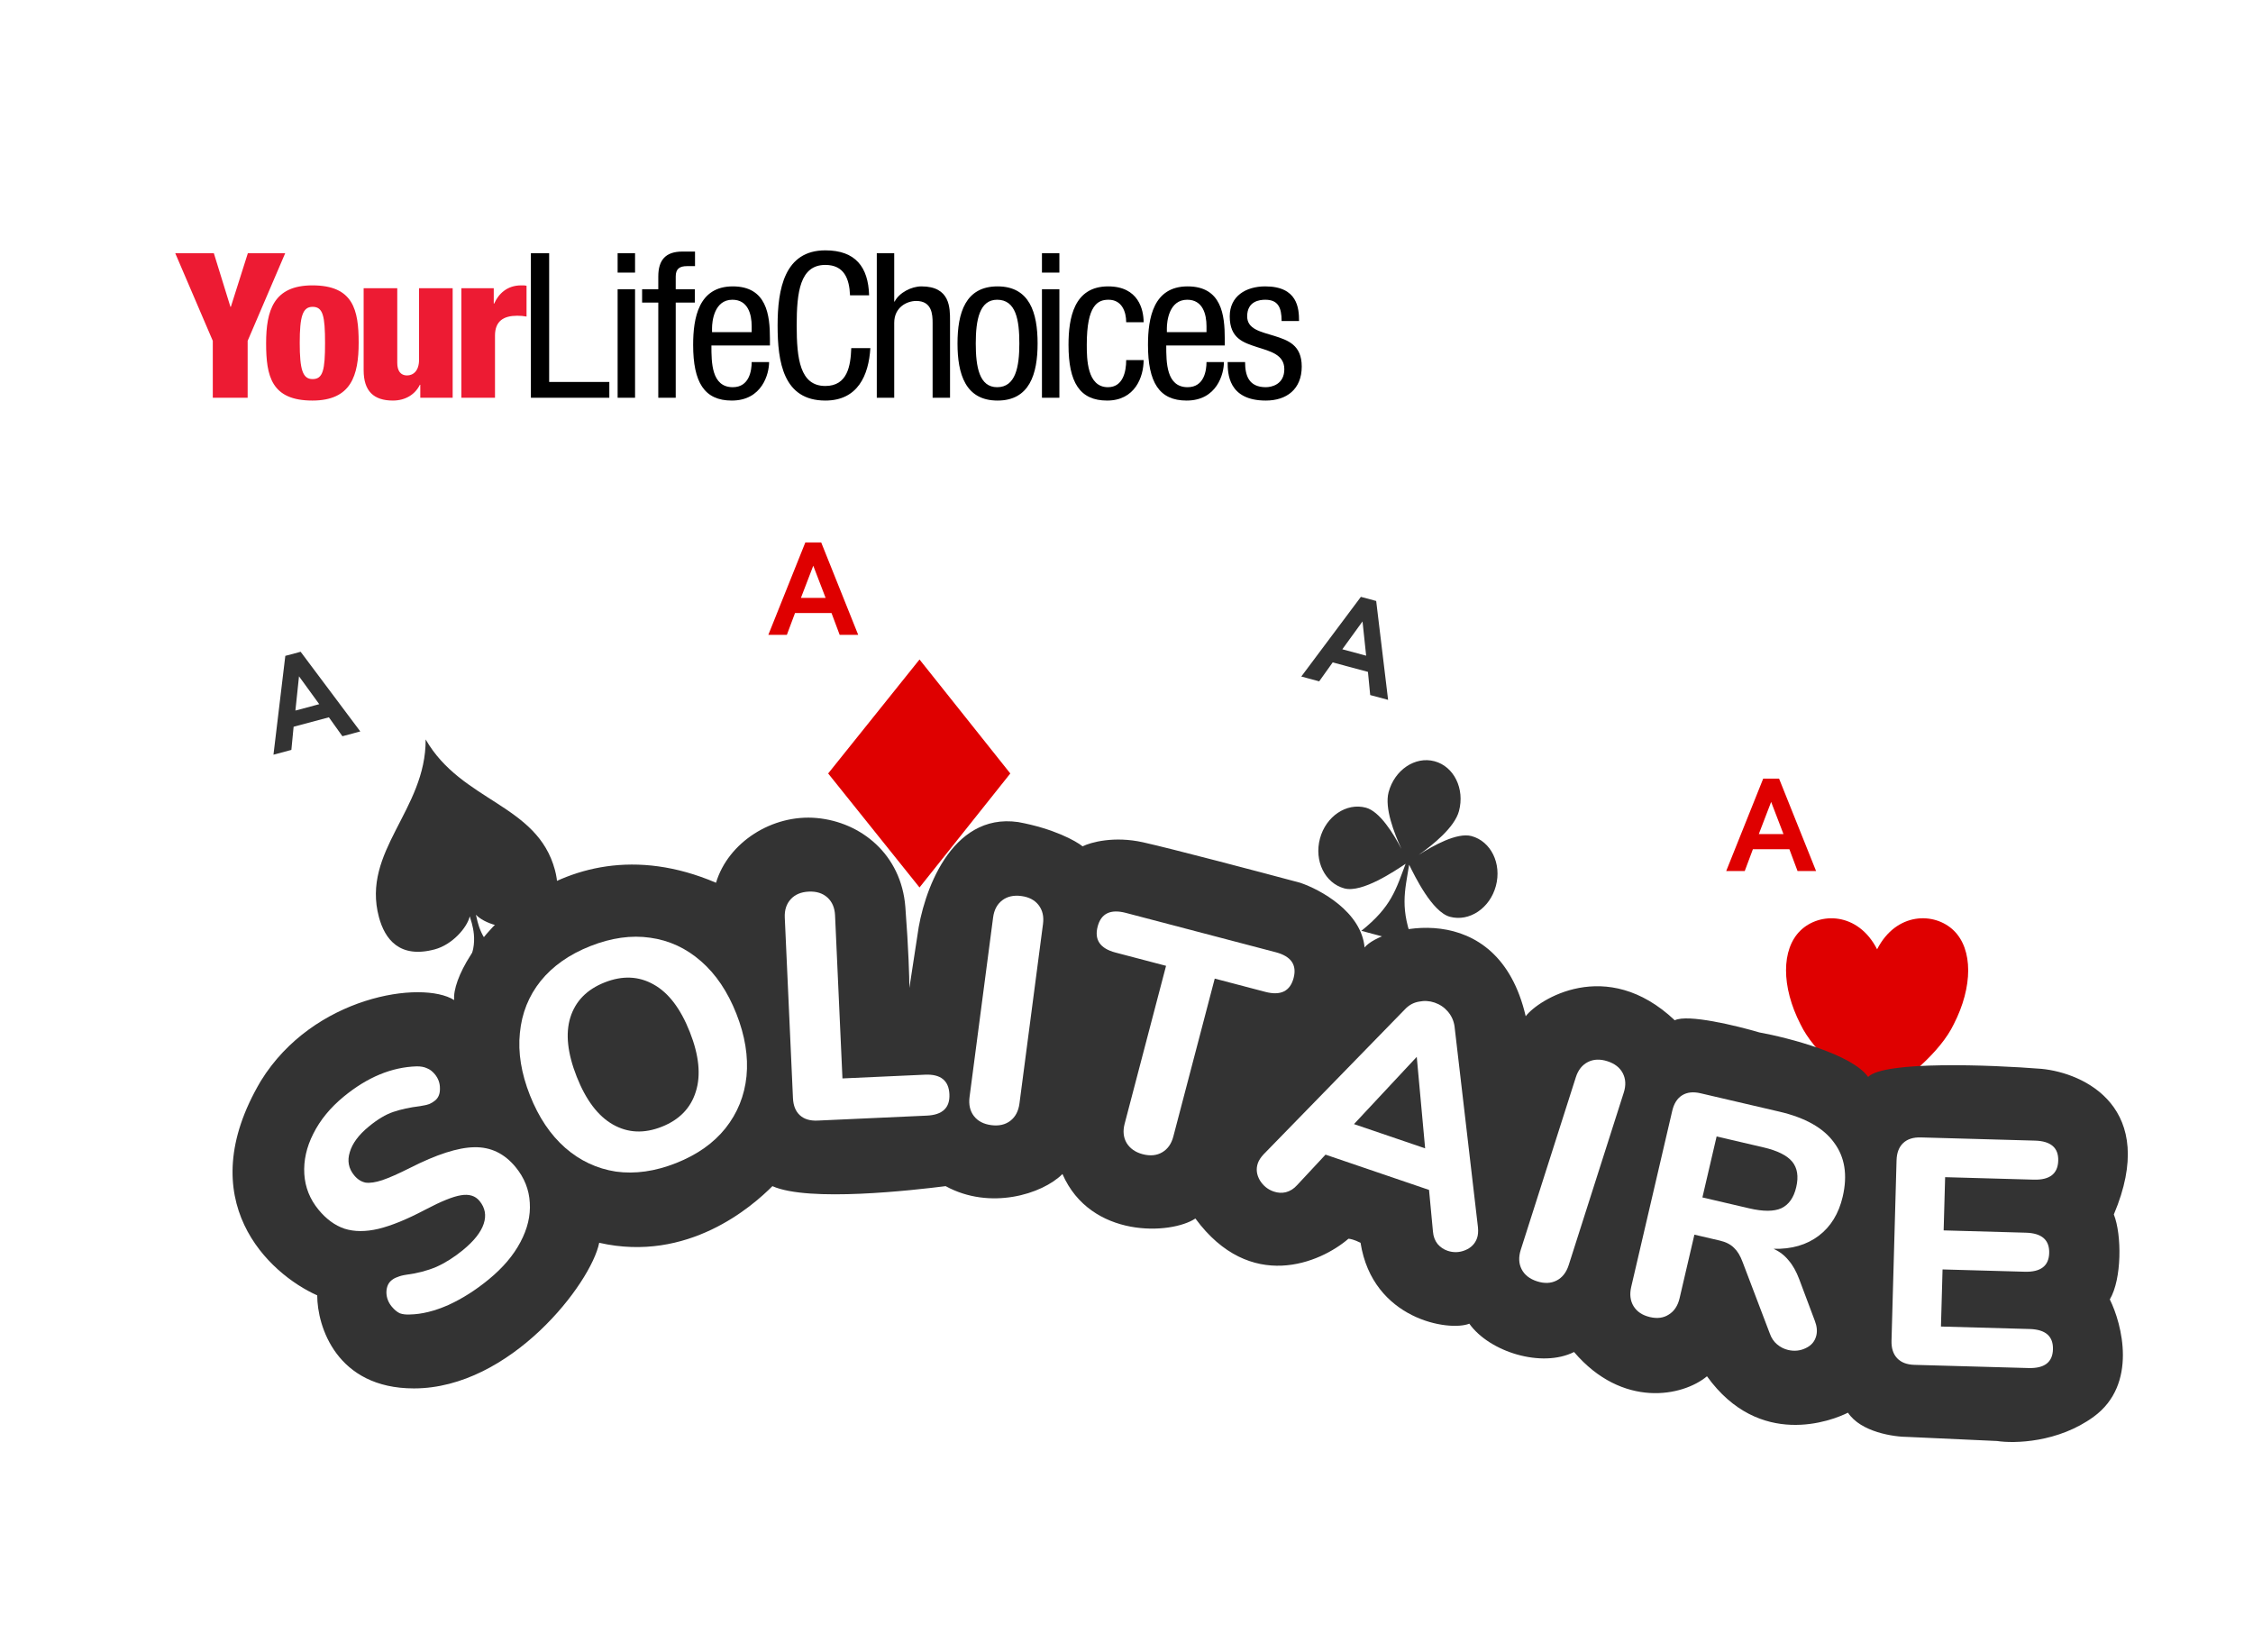 <svg width="450" height="330" viewBox="0 0 450 330" fill="none" xmlns="http://www.w3.org/2000/svg">
<g filter="url(#filter0_d)">
<g clip-path="url(#clip0)">
<path d="M331.195 146.275C331.195 144.01 333.025 142.173 335.283 142.173H394.56C396.817 142.173 398.648 144.009 398.648 146.275V240.621C398.648 242.886 396.817 244.723 394.56 244.723H335.283C333.025 244.723 331.195 242.886 331.195 240.621V146.275Z" fill="white"/>
<path d="M334.781 165.965H338.483L340.111 161.613H347.402L349.03 165.965H352.732L345.34 147.506H342.173L334.781 165.965ZM341.293 158.581L343.757 152.159L346.221 158.581H341.293Z" fill="#DF0000"/>
<path d="M395.47 220.931L391.769 220.931L390.141 225.283L382.849 225.283L381.222 220.931L377.52 220.931L384.912 239.39L388.078 239.39L395.47 220.931ZM388.959 228.315L386.495 234.736L384.031 228.315L388.959 228.315Z" fill="#DF0000"/>
<path fill-rule="evenodd" clip-rule="evenodd" d="M364.921 181.595C368.752 174.116 376.412 174.116 380.241 177.855C384.07 181.595 384.071 189.072 380.241 196.543C377.56 202.151 370.665 207.759 364.921 211.497C359.176 207.759 352.283 202.151 349.603 196.543C345.772 189.064 345.772 181.587 349.603 177.855C353.434 174.124 361.092 174.116 364.921 181.595V181.595Z" fill="#DF0000"/>
</g>
<g clip-path="url(#clip1)">
<path d="M251.526 107.166C252.111 104.978 254.352 103.679 256.533 104.266L313.79 119.66C315.971 120.246 317.265 122.496 316.68 124.684L292.345 215.815C291.761 218.003 289.519 219.302 287.338 218.716L230.081 203.321C227.901 202.735 226.606 200.486 227.191 198.297L251.526 107.166Z" fill="white"/>
<path d="M249.912 127.116L253.487 128.078L256.182 124.297L263.225 126.19L263.675 130.817L267.25 131.778L264.871 112.028L261.813 111.206L249.912 127.116ZM258.105 121.675L262.142 116.112L262.865 122.955L258.105 121.675Z" fill="#333333"/>
<path d="M294.354 195.971L290.779 195.01L288.084 198.791L281.041 196.897L280.591 192.271L277.016 191.309L279.395 211.059L282.453 211.881L294.354 195.971ZM286.161 201.412L282.124 206.975L281.401 200.132L286.161 201.412Z" fill="#333333"/>
<path fill-rule="evenodd" clip-rule="evenodd" d="M269.909 161.531C268.453 158.377 266.505 153.38 267.351 150.212C268.539 145.763 272.655 142.998 276.531 144.041C280.408 145.083 282.596 149.535 281.406 153.991C280.531 157.269 276.149 160.764 273.355 162.744C276.228 160.893 281.036 158.211 283.906 158.982C287.788 160.026 289.971 164.477 288.782 168.933C287.592 173.388 283.477 176.144 279.602 175.102C276.045 174.146 272.582 166.99 271.454 164.702C270.575 170.097 269.553 173.518 272.443 180.737L261.906 177.904C267.953 173.089 268.81 169.624 270.748 164.518C268.618 165.933 262.067 170.388 258.514 169.433C254.63 168.388 252.448 163.938 253.638 159.484C254.827 155.03 258.941 152.27 262.818 153.312C265.585 154.056 268.314 158.478 269.908 161.531L269.909 161.531Z" fill="#333333"/>
</g>
<g clip-path="url(#clip2)">
<path d="M139.875 99.102C139.875 96.837 141.706 95 143.964 95H203.24C205.498 95 207.328 96.837 207.328 99.102V193.448C207.328 195.713 205.498 197.55 203.24 197.55H143.964C141.706 197.55 139.875 195.713 139.875 193.448V99.102Z" fill="white"/>
<path d="M143.462 118.792H147.163L148.791 114.44H156.083L157.711 118.792H161.412L154.02 100.333H150.854L143.462 118.792ZM149.973 111.408L152.437 104.986L154.901 111.408H149.973Z" fill="#DF0000"/>
<path d="M204.151 173.758H200.449L198.821 178.11H191.53L189.902 173.758H186.2L193.592 192.217H196.759L204.151 173.758ZM197.64 181.142L195.176 187.563L192.712 181.142H197.64Z" fill="#DF0000"/>
<path fill-rule="evenodd" clip-rule="evenodd" d="M173.659 123.714L191.793 146.479L173.659 169.246L155.41 146.479L173.659 123.714Z" fill="#DF0000"/>
</g>
<g clip-path="url(#clip3)">
<path d="M36.061 124.645C35.475 122.457 36.768 120.21 38.95 119.625L96.219 104.28C98.401 103.695 100.644 104.995 101.231 107.183L125.643 198.293C126.23 200.481 124.937 202.728 122.755 203.313L65.486 218.658C63.304 219.243 61.061 217.943 60.474 215.755L36.061 124.645Z" fill="white"/>
<path d="M44.621 142.731L48.198 141.772L48.644 137.148L55.689 135.261L58.388 139.042L61.964 138.084L50.046 122.171L46.987 122.991L44.621 142.731ZM49.002 133.915L49.721 127.076L53.763 132.639L49.002 133.915Z" fill="#333333"/>
<path d="M117.479 180.101L113.903 181.06L113.456 185.684L106.411 187.571L103.712 183.79L100.136 184.748L112.054 200.661L115.114 199.841L117.479 180.101ZM113.099 188.917L112.38 195.756L108.338 190.193L113.099 188.917Z" fill="#333333"/>
<path fill-rule="evenodd" clip-rule="evenodd" d="M83.824 175.023C83.294 177.268 80.344 180.668 76.831 181.61C69.8 183.493 66.864 179.567 65.686 175.17C62.152 161.98 75.102 153.797 75.016 139.681C82.201 152.168 97.303 152.561 100.838 165.751C102.016 170.148 101.437 175.016 94.406 176.9C90.892 177.842 86.635 176.373 85.056 174.692C85.351 175.792 85.914 180.354 90.318 182.709L83.28 184.594C85.912 180.355 84.124 176.121 83.829 175.021L83.824 175.023Z" fill="#333333"/>
</g>
<path d="M42.096 207.892C27.936 231.807 43.705 246.404 53.36 250.713C53.36 256.907 57.222 269.295 72.67 269.295C91.981 269.295 108.072 248.289 109.681 240.21C127.382 244.249 140.255 232.938 144.278 228.899C151.519 232.13 172.439 229.706 178.875 228.899C187.726 233.746 198.185 230.514 202.208 226.475C207.84 239.402 223.932 238.594 228.759 235.362C239.702 250.228 253.701 244.249 259.333 239.402C259.602 239.402 260.46 239.563 261.747 240.21C264.161 255.561 279.448 257.984 283.471 256.368C287.494 262.024 297.953 265.256 304.39 262.024C314.045 273.335 326.114 270.911 330.941 266.872C341.401 281.415 355.883 275.759 359.101 274.143C361.676 278.021 368.22 278.991 371.17 278.991L388.871 279.799C392.357 280.337 401.101 280.122 408.181 274.951C417.031 268.488 413.813 256.368 411.399 251.521C413.813 247.481 413.813 238.594 412.204 234.554C421.215 213.225 406.304 206.276 397.721 205.468C387.53 204.66 366.343 203.852 363.124 207.084C359.906 202.56 347.301 199.274 341.401 198.197C336.841 196.85 327.079 194.48 324.504 195.773C310.827 182.846 297.149 191.733 294.735 194.965C289.103 170.727 265.77 177.19 262.552 181.23C261.908 174.12 253.701 169.65 249.678 168.303C241.633 166.149 224.093 161.516 218.3 160.224C212.507 158.931 207.84 160.224 206.231 161.032C204.89 159.954 200.438 157.477 193.358 156.184C179.841 154.245 174.316 170.458 173.243 178.806L171.634 189.309C171.634 187.424 171.473 181.553 170.829 173.151C170.025 162.648 161.979 156.184 153.129 155.376C144.278 154.568 135.428 160.224 133.014 168.303C100.831 154.568 79.912 183.654 80.716 191.733C74.28 187.694 52.556 190.925 42.096 207.892Z" fill="#333333"/>
<path d="M149.763 214.739C150.615 215.518 151.792 215.873 153.294 215.805L175.115 214.814C178.247 214.672 179.752 213.249 179.63 210.545C179.505 207.797 177.877 206.495 174.744 206.637L158.266 207.385L156.788 174.804C156.72 173.302 156.215 172.121 155.273 171.26C154.331 170.4 153.087 170.004 151.542 170.074C149.998 170.145 148.795 170.651 147.935 171.593C147.075 172.535 146.678 173.758 146.747 175.26L148.382 211.318C148.45 212.82 148.911 213.961 149.763 214.739Z" fill="white"/>
<path fill-rule="evenodd" clip-rule="evenodd" d="M125.029 224.295C120.834 225.953 116.831 226.519 113.021 225.992C109.234 225.409 105.863 223.831 102.906 221.257C99.934 218.643 97.579 215.138 95.843 210.743C94.107 206.347 93.438 202.198 93.838 198.298C94.221 194.358 95.604 190.901 97.986 187.927C100.407 184.937 103.715 182.613 107.91 180.955C112.105 179.297 116.088 178.739 119.859 179.282C123.669 179.808 127.061 181.379 130.033 183.992C132.989 186.566 135.336 190.051 137.072 194.447C138.809 198.843 139.485 203.011 139.101 206.952C138.702 210.852 137.299 214.317 134.894 217.347C132.512 220.321 129.224 222.637 125.029 224.295ZM122.164 217.042C125.68 215.652 127.947 213.324 128.966 210.057C130.024 206.774 129.63 202.794 127.784 198.118C125.937 193.443 123.533 190.281 120.573 188.632C117.597 186.944 114.331 186.803 110.775 188.208C107.22 189.613 104.932 191.95 103.913 195.217C102.919 198.428 103.345 202.372 105.192 207.048C107.038 211.723 109.45 214.905 112.426 216.594C115.402 218.282 118.648 218.431 122.164 217.042Z" fill="white"/>
<path d="M87.626 247.518C85.002 249.672 82.317 251.376 79.568 252.632C76.792 253.855 74.227 254.487 71.873 254.53C71.075 254.574 70.396 254.492 69.837 254.284C69.284 254.016 68.748 253.566 68.23 252.935C67.549 252.105 67.198 251.169 67.179 250.129C67.192 249.062 67.531 248.256 68.195 247.711C68.56 247.411 68.963 247.191 69.404 247.051C69.851 246.851 70.447 246.696 71.19 246.586C73.353 246.311 75.343 245.789 77.158 245.021C78.946 244.221 80.72 243.098 82.48 241.653C84.672 239.854 86.049 238.112 86.611 236.427C87.174 234.742 86.897 233.219 85.779 231.857C84.934 230.827 83.705 230.447 82.092 230.715C80.511 230.956 78.112 231.926 74.892 233.624C71.287 235.528 68.186 236.795 65.591 237.425C63.029 238.027 60.771 238.018 58.818 237.399C56.897 236.752 55.161 235.481 53.607 233.588C51.89 231.495 50.948 229.128 50.781 226.486C50.62 223.783 51.22 221.095 52.582 218.42C53.95 215.685 55.979 213.213 58.669 211.005C63.384 207.134 68.236 205.124 73.226 204.974C74.051 204.964 74.74 205.093 75.294 205.361C75.853 205.569 76.378 205.972 76.869 206.569C77.55 207.4 77.884 208.349 77.871 209.416C77.89 210.456 77.568 211.249 76.904 211.794C76.539 212.094 76.149 212.33 75.735 212.503C75.355 212.649 74.746 212.787 73.909 212.918C71.839 213.172 70.046 213.561 68.529 214.083C67.046 214.578 65.425 215.548 63.665 216.993C61.639 218.656 60.373 220.363 59.864 222.114C59.329 223.832 59.62 225.372 60.737 226.734C61.391 227.531 62.152 228.018 63.02 228.195C63.894 228.312 65.008 228.147 66.365 227.7C67.754 227.227 69.589 226.415 71.87 225.266C77.203 222.555 81.49 221.176 84.729 221.129C88.003 221.054 90.756 222.379 92.991 225.102C94.735 227.228 95.677 229.596 95.817 232.204C95.99 234.786 95.366 237.411 93.943 240.08C92.554 242.722 90.448 245.201 87.626 247.518Z" fill="white"/>
<path d="M187.984 216.713C186.45 216.512 185.295 215.905 184.518 214.893C183.741 213.881 183.453 212.608 183.655 211.074L188.359 175.222C188.554 173.731 189.158 172.597 190.17 171.82C191.181 171.042 192.454 170.754 193.987 170.956C195.521 171.157 196.676 171.764 197.453 172.776C198.23 173.788 198.52 175.04 198.325 176.531L193.621 212.382C193.42 213.916 192.813 215.072 191.801 215.849C190.789 216.626 189.517 216.914 187.984 216.713Z" fill="white"/>
<path d="M215.022 220.277C215.708 221.389 216.777 222.137 218.232 222.518C219.727 222.911 221.026 222.785 222.128 222.141C223.229 221.497 223.97 220.448 224.352 218.993L232.625 187.447L242.722 190.096C245.796 190.903 247.682 189.976 248.38 187.316C249.067 184.698 247.873 182.985 244.798 182.178L214.882 174.328C211.807 173.521 209.927 174.427 209.24 177.045C208.542 179.705 209.731 181.439 212.806 182.246L222.902 184.895L214.629 216.442C214.248 217.897 214.379 219.175 215.022 220.277Z" fill="white"/>
<path fill-rule="evenodd" clip-rule="evenodd" d="M285.2 237.135C285.276 237.978 285.217 238.684 285.023 239.254C284.635 240.393 283.835 241.21 282.623 241.704C281.465 242.172 280.296 242.205 279.117 241.804C278.345 241.54 277.682 241.088 277.129 240.445C276.59 239.762 276.283 238.931 276.208 237.952L275.427 229.652L254.751 222.606L249.067 228.704C248.41 229.433 247.66 229.904 246.816 230.116C246.027 230.301 245.226 230.255 244.413 229.977C243.234 229.576 242.308 228.829 241.636 227.737C240.978 226.605 240.843 225.47 241.23 224.331C241.424 223.761 241.809 223.166 242.383 222.545L270.632 193.563C271.412 192.739 272.332 192.235 273.393 192.052C274.467 191.828 275.513 191.889 276.529 192.236C277.586 192.596 278.472 193.193 279.187 194.027C279.901 194.86 280.343 195.828 280.513 196.93L285.2 237.135ZM274.647 221.351L272.974 203.077L260.436 216.508L274.647 221.351Z" fill="white"/>
<path d="M293.925 245.504C294.51 246.638 295.539 247.44 297.012 247.911C298.485 248.381 299.789 248.324 300.922 247.739C302.056 247.154 302.858 246.124 303.328 244.651L314.324 210.205C314.781 208.772 314.717 207.489 314.132 206.355C313.547 205.221 312.518 204.419 311.045 203.948C309.572 203.477 308.269 203.535 307.135 204.12C306.001 204.705 305.206 205.714 304.748 207.147L293.753 241.592C293.283 243.066 293.34 244.37 293.925 245.504Z" fill="white"/>
<path fill-rule="evenodd" clip-rule="evenodd" d="M352.476 255.777C352.889 256.844 352.993 257.817 352.788 258.696C352.515 259.867 351.81 260.718 350.672 261.247C349.576 261.785 348.401 261.908 347.145 261.616C346.351 261.43 345.621 261.062 344.955 260.509C344.29 259.957 343.799 259.225 343.482 258.313L338.066 244.078C337.608 242.824 337.036 241.874 336.348 241.229C335.67 240.541 334.725 240.056 333.512 239.773L328.429 238.588L325.474 251.268C325.123 252.775 324.406 253.865 323.322 254.539C322.281 255.223 321.028 255.394 319.564 255.052C318.058 254.701 316.968 253.984 316.294 252.9C315.621 251.816 315.459 250.521 315.81 249.015L324.001 213.862C324.342 212.398 325.003 211.361 325.983 210.751C326.963 210.141 328.186 210.007 329.65 210.348L345.401 214.021C350.588 215.23 354.231 217.293 356.331 220.209C358.481 223.093 359.055 226.691 358.05 231.001C357.26 234.391 355.661 236.996 353.252 238.817C350.843 240.638 347.84 241.504 344.244 241.415C345.44 241.959 346.432 242.72 347.219 243.697C348.057 244.643 348.775 245.913 349.374 247.509L352.476 255.777ZM339.379 233.332C342.182 233.985 344.323 233.977 345.802 233.307C347.291 232.596 348.28 231.194 348.767 229.101C349.265 226.967 348.998 225.272 347.967 224.017C346.936 222.762 345.02 221.808 342.217 221.154L332.867 218.974L330.029 231.152L339.379 233.332Z" fill="white"/>
<path d="M368.925 263.269C369.718 264.108 370.866 264.548 372.369 264.59L395.17 265.228C398.347 265.317 399.972 264.073 400.044 261.496C400.117 258.876 398.565 257.521 395.388 257.432L377.675 256.937L377.994 245.533L394.418 245.992C397.596 246.081 399.221 244.837 399.293 242.26C399.366 239.64 397.814 238.285 394.636 238.196L378.212 237.737L378.509 227.106L396.222 227.602C399.399 227.69 401.025 226.425 401.098 223.805C401.17 221.227 399.617 219.894 396.44 219.806L373.639 219.168C372.136 219.126 370.965 219.501 370.127 220.294C369.288 221.088 368.848 222.236 368.806 223.739L367.799 259.756C367.757 261.259 368.132 262.43 368.925 263.269Z" fill="white"/>
</g>
<path fill-rule="evenodd" clip-rule="evenodd" d="M106.037 79.434H121.704V76.28H109.685V50.566H106.037V79.434ZM123.36 54.448H126.842V50.566H123.36V54.448ZM123.36 79.434H126.842V57.763H123.36V79.434ZM131.483 79.434H134.965V60.431H138.778V57.763H134.965V55.215C134.965 53.719 135.711 53.153 137.203 53.153H138.819V50.243H136.29C132.934 50.243 131.483 51.94 131.483 55.215V57.763H128.251V60.431H131.483V79.434ZM153.781 69.003V67.628C153.781 62.938 153.159 57.197 146.362 57.197C139.523 57.197 138.445 63.504 138.445 68.881C138.445 76.361 140.683 80 146.154 80C152.247 80 153.614 74.623 153.614 72.318H150.134C150.134 73.976 149.678 77.332 146.362 77.332C142.093 77.332 142.093 72.358 142.093 69.003H153.781ZM142.218 66.334V65.526C142.218 64.232 142.632 59.865 146.279 59.865C149.387 59.865 150.134 62.736 150.134 65.161V66.334H142.218ZM170.026 69.528C169.901 73.046 169.281 77.089 164.846 77.089C159.79 77.089 159.125 71.672 159.125 65C159.125 58.329 159.79 52.911 164.846 52.911C168.617 52.911 169.653 55.701 169.778 58.976H173.591C173.425 53.315 170.855 50 164.846 50C156.681 50 155.313 57.722 155.313 65C155.313 72.277 156.433 80 164.846 80C171.311 80 173.508 74.986 173.84 69.528H170.026ZM175.124 79.434H178.606V64.475C178.606 61.361 181.133 60.107 182.999 60.107C186.148 60.107 186.273 62.817 186.273 64.475V79.434H189.754V64.07C189.754 61.483 189.796 57.197 184.035 57.197C182.046 57.197 179.6 58.451 178.689 60.23H178.606V50.566H175.124V79.434ZM191.246 68.598C191.246 74.704 192.821 80 199.245 80C205.627 80 207.244 74.704 207.244 68.598C207.244 62.493 205.669 57.197 199.245 57.197C192.821 57.197 191.246 62.493 191.246 68.598ZM199.161 77.332C195.598 77.332 194.893 73.289 194.893 68.598C194.893 63.908 195.639 59.865 199.161 59.865C202.933 59.865 203.597 63.908 203.597 68.598C203.597 73.289 202.85 77.332 199.161 77.332ZM208.113 54.448H211.595V50.566H208.113V54.448ZM208.113 79.434H211.595V57.763H208.113V79.434ZM228.421 64.353C228.421 61.886 227.426 57.197 221.334 57.197C214.495 57.197 213.418 63.504 213.418 68.881C213.418 76.361 215.656 80 221.126 80C226.681 80 228.421 75.31 228.421 71.914H224.939C224.939 74.259 224.277 77.332 221.292 77.332C217.107 77.332 217.065 71.631 217.065 68.84C217.065 60.916 219.263 59.865 221.417 59.865C224.069 59.865 224.939 62.25 224.939 64.353H228.421ZM244.626 69.003V67.628C244.626 62.938 244.004 57.197 237.207 57.197C230.368 57.197 229.291 63.504 229.291 68.881C229.291 76.361 231.53 80 237 80C243.092 80 244.461 74.623 244.461 72.318H240.979C240.979 73.976 240.522 77.332 237.207 77.332C232.938 77.332 232.938 72.358 232.938 69.003H244.626ZM233.063 66.334V65.526C233.063 64.232 233.477 59.865 237.124 59.865C240.233 59.865 240.979 62.736 240.979 65.161V66.334H233.063ZM259.463 64.11C259.463 61.563 259.172 57.197 252.707 57.197C248.853 57.197 245.619 59.137 245.619 63.181C245.619 67.628 248.397 68.436 251.09 69.326C253.744 70.175 256.521 70.822 256.521 73.734C256.521 76.806 253.95 77.332 252.831 77.332C249.391 77.332 248.687 74.946 248.687 72.318H245.206C245.206 74.542 245.289 80 252.831 80C256.976 80 260 77.736 260 73.208C260 68.881 257.225 67.951 254.572 67.103C251.836 66.253 249.102 65.768 249.102 63.181C249.102 60.148 251.588 59.865 252.707 59.865C255.235 59.865 255.981 61.361 255.981 64.11H259.463Z" fill="black"/>
<path fill-rule="evenodd" clip-rule="evenodd" d="M42.502 79.434H49.465V68.073L56.966 50.566H49.506L46.108 61.281H46.025L42.709 50.566H35L42.502 68.073V79.434ZM62.396 80C70.146 80 71.638 74.986 71.638 68.436C71.638 61.887 70.561 56.995 62.396 56.995C54.646 56.995 53.153 62.008 53.153 68.558C53.153 75.108 54.189 80 62.396 80ZM64.924 68.517C64.924 73.895 64.51 75.714 62.438 75.714C60.448 75.714 59.867 73.814 59.867 68.477C59.867 63.181 60.448 61.281 62.438 61.281C64.51 61.281 64.924 63.1 64.924 68.517ZM90.412 57.561H83.698V71.873C83.698 74.016 82.58 74.986 81.294 74.986C80.01 74.986 79.347 74.057 79.347 72.48V57.561H72.632V73.935C72.632 78.14 74.664 80 78.477 80C80.963 80 82.911 78.787 83.864 76.847H83.947V79.434H90.412V57.561ZM92.153 79.434H98.867V67.022C98.867 64.11 100.608 63.059 103.302 63.059C103.965 63.059 104.504 63.1 105.167 63.221V57.075C104.959 57.035 104.753 56.995 104.586 56.995H104.09C101.271 56.995 99.572 58.693 98.702 60.634H98.619V57.561H92.153V79.434Z" fill="#ED1B33"/>
<defs>
<filter id="filter0_d" x="25" y="83" width="420" height="225" filterUnits="userSpaceOnUse" color-interpolation-filters="sRGB">
<feFlood flood-opacity="0" result="BackgroundImageFix"/>
<feColorMatrix in="SourceAlpha" type="matrix" values="0 0 0 0 0 0 0 0 0 0 0 0 0 0 0 0 0 0 127 0"/>
<feOffset dx="10" dy="8"/>
<feGaussianBlur stdDeviation="10"/>
<feColorMatrix type="matrix" values="0 0 0 0 0 0 0 0 0 0 0 0 0 0 0 0 0 0 0.15 0"/>
<feBlend mode="normal" in2="BackgroundImageFix" result="effect1_dropShadow"/>
<feBlend mode="normal" in="SourceGraphic" in2="effect1_dropShadow" result="shape"/>
</filter>
<clipPath id="clip0">
<rect width="67.453" height="102.55" fill="white" transform="translate(331.195 142.173)"/>
</clipPath>
<clipPath id="clip1">
<rect width="67.468" height="102.527" fill="white" transform="matrix(0.966 0.26 -0.258 0.966 252.584 103.204)"/>
</clipPath>
<clipPath id="clip2">
<rect width="67.453" height="102.55" fill="white" transform="translate(139.875 95)"/>
</clipPath>
<clipPath id="clip3">
<rect width="67.468" height="102.527" fill="white" transform="translate(35 120.683) rotate(-15)"/>
</clipPath>
</defs>
</svg>
